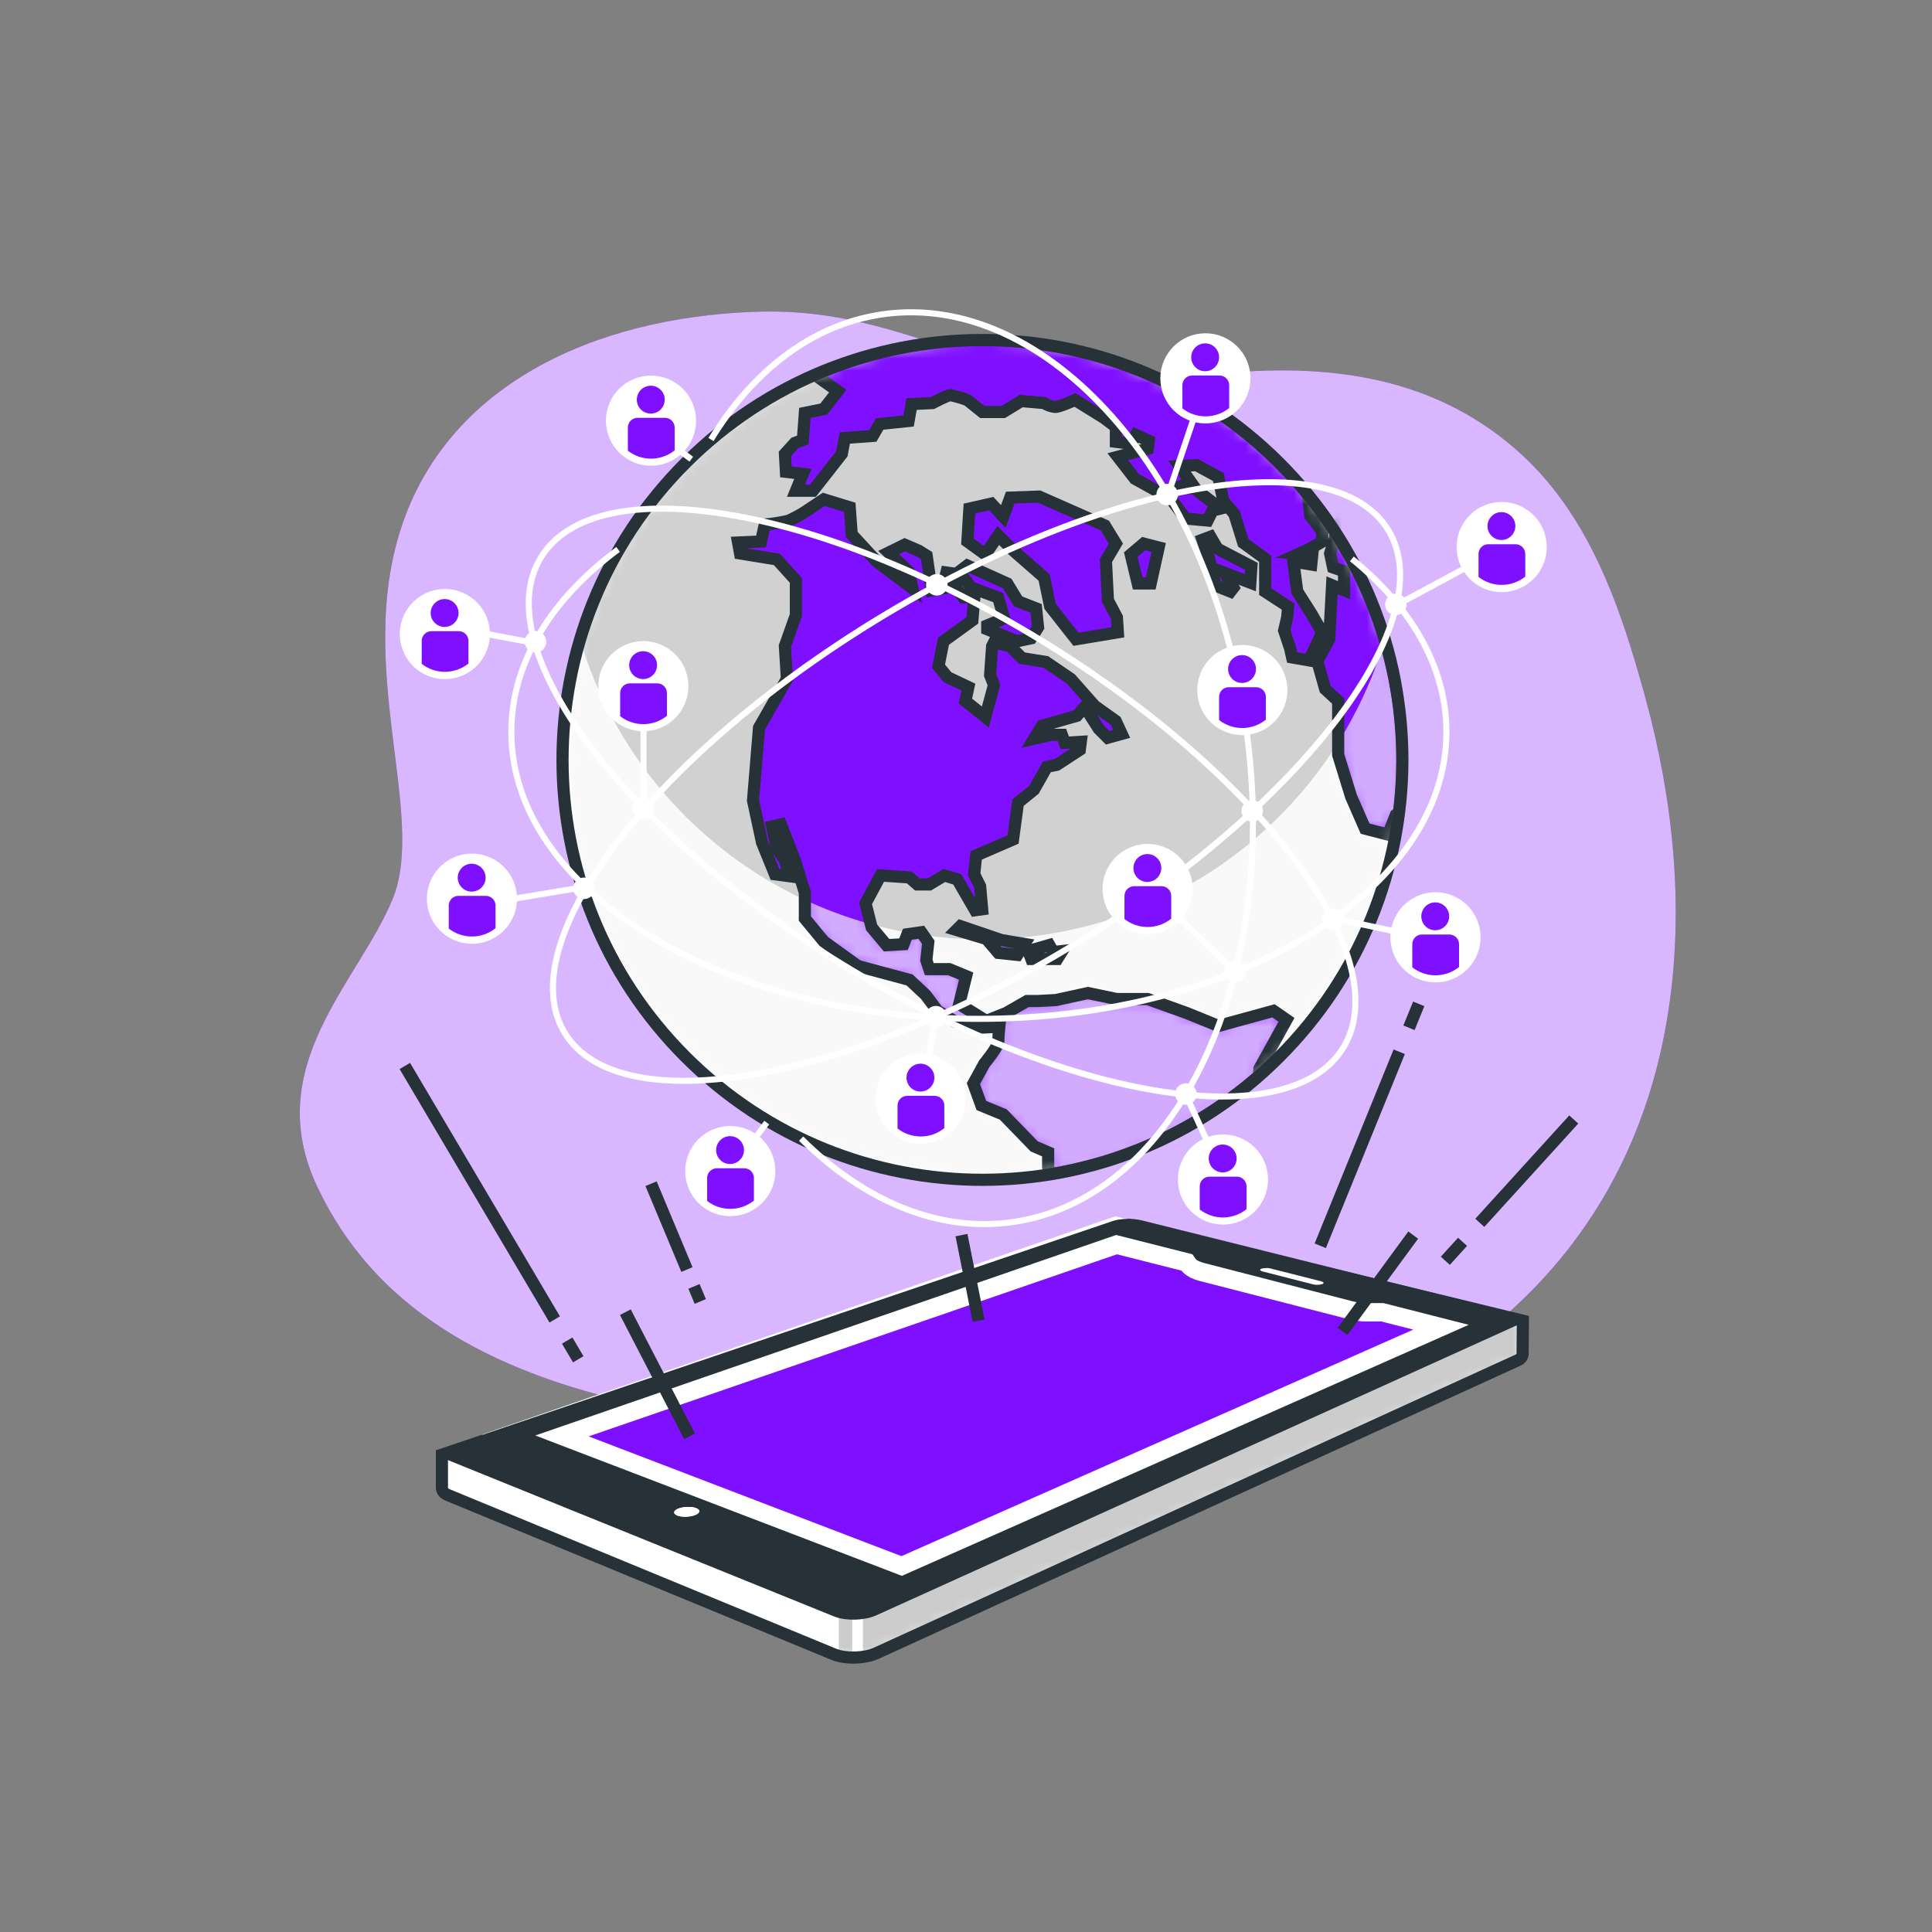 <svg width="159" height="159" viewBox="0 0 159 159" fill="none" xmlns="http://www.w3.org/2000/svg">
<rect x="0" y="0" width="159" height="159" fill="#808080" stroke="none"/>
<path d="M137.312 83.154C138.619 74.568 137.684 65.727 135.404 57.396C133.356 49.92 130.774 42.243 124.764 36.993C117.482 30.633 108.39 29.803 99.162 30.881C80.899 33.008 75.684 25.186 62.172 25.659C48.66 26.133 36.809 31.822 33.015 43.439C29.221 55.055 35.148 67.146 32.302 74.018C29.456 80.89 21.398 87.768 26.14 97.725C30.881 107.681 41.311 115.504 65.508 117.399C89.705 119.295 110.785 120.245 124.535 107.681C131.97 100.873 135.92 92.293 137.312 83.154Z" fill="#7F0FFF"/>
<path opacity="0.7" d="M137.312 83.154C138.619 74.568 137.684 65.727 135.404 57.396C133.356 49.92 130.774 42.243 124.764 36.993C117.482 30.633 108.39 29.803 99.162 30.881C80.899 33.008 75.684 25.186 62.172 25.659C48.66 26.133 36.809 31.822 33.015 43.439C29.221 55.055 35.148 67.146 32.302 74.018C29.456 80.89 21.398 87.768 26.14 97.725C30.881 107.681 41.311 115.504 65.508 117.399C89.705 119.295 110.785 120.245 124.535 107.681C131.97 100.873 135.92 92.293 137.312 83.154Z" fill="white"/>
<path d="M125.308 111.3L125.33 108.692L92.878 100.806L36.37 119.714V122.43C36.367 122.561 36.411 122.688 36.494 122.789C36.593 122.905 36.721 122.992 36.866 123.041L68.634 136.152C68.894 136.253 69.165 136.322 69.442 136.358C70.059 136.446 70.687 136.43 71.299 136.311C71.579 136.259 71.852 136.174 72.113 136.06L124.929 111.936C125.039 111.897 125.133 111.824 125.197 111.726C125.283 111.602 125.323 111.451 125.308 111.3Z" fill="white"/>
<mask id="mask0_1_516" style="mask-type:luminance" maskUnits="userSpaceOnUse" x="36" y="100" width="90" height="37">
<path d="M125.308 111.3L125.33 108.692L92.878 100.806L36.37 119.714V122.43C36.367 122.561 36.411 122.688 36.494 122.789C36.593 122.905 36.721 122.992 36.866 123.041L68.634 136.152C68.894 136.253 69.165 136.322 69.442 136.358C70.059 136.446 70.687 136.43 71.299 136.311C71.579 136.259 71.852 136.174 72.113 136.06L124.929 111.936C125.039 111.897 125.133 111.824 125.197 111.726C125.283 111.602 125.323 111.451 125.308 111.3Z" fill="white"/>
</mask>
<g mask="url(#mask0_1_516)">
<path opacity="0.2" d="M125.197 111.733C125.283 111.609 125.322 111.459 125.308 111.31L125.33 108.702L92.878 100.806L71.013 108.12V136.346C71.108 136.346 71.207 136.32 71.299 136.301C71.579 136.249 71.852 136.165 72.113 136.05L124.929 111.936C125.038 111.899 125.132 111.828 125.197 111.733Z" fill="black"/>
<path opacity="0.2" d="M70.138 136.463V132.085H69.031V136.327C69.391 136.431 69.764 136.477 70.138 136.463Z" fill="black"/>
</g>
<path d="M125.308 111.3L125.33 108.692L92.878 100.806L36.37 119.714V122.43C36.367 122.561 36.411 122.688 36.494 122.789C36.593 122.905 36.721 122.992 36.866 123.041L68.634 136.152C68.894 136.253 69.165 136.322 69.442 136.358C70.059 136.446 70.687 136.43 71.299 136.311C71.579 136.259 71.852 136.174 72.113 136.06L124.929 111.936C125.039 111.897 125.133 111.824 125.197 111.726C125.283 111.602 125.323 111.451 125.308 111.3Z" stroke="#263238" stroke-miterlimit="10"/>
<path d="M108.705 105.452L104.549 104.399C104.487 104.383 104.425 104.373 104.361 104.368C104.294 104.368 104.225 104.368 104.158 104.368C104.094 104.369 104.03 104.375 103.967 104.384C103.914 104.392 103.862 104.404 103.811 104.422C103.776 104.432 103.744 104.452 103.719 104.479C103.714 104.488 103.711 104.499 103.711 104.509C103.711 104.52 103.714 104.53 103.719 104.539C103.734 104.566 103.757 104.588 103.786 104.6C103.829 104.624 103.877 104.641 103.926 104.651L108.082 105.713C108.146 105.727 108.211 105.738 108.276 105.745H108.483C108.547 105.742 108.612 105.735 108.676 105.725C108.73 105.718 108.782 105.705 108.832 105.687C108.866 105.675 108.896 105.656 108.921 105.63C108.927 105.621 108.93 105.61 108.93 105.598C108.93 105.587 108.927 105.576 108.921 105.566C108.904 105.539 108.88 105.517 108.851 105.503C108.806 105.481 108.758 105.464 108.708 105.452" fill="white"/>
<path d="M120.881 109.042L113.869 107.255H112.721C112.594 107.255 112.47 107.255 112.346 107.255C112.222 107.255 112.098 107.239 111.981 107.223C111.863 107.207 111.742 107.191 111.628 107.172C111.513 107.153 111.408 107.128 111.31 107.102L99.082 103.964L98.834 103.887C98.758 103.859 98.691 103.83 98.631 103.802C98.578 103.774 98.526 103.742 98.478 103.706C98.442 103.678 98.409 103.645 98.383 103.608L98.138 103.251L91.861 101.661L44.056 118.137L74.228 129.69L120.881 109.042Z" fill="#7F0FFF" stroke="white" stroke-width="3" stroke-miterlimit="10"/>
<path d="M125.422 108.479C125.344 108.383 125.244 108.307 125.13 108.257C124.957 108.172 124.774 108.108 124.586 108.066L93.966 100.434C93.773 100.388 93.578 100.355 93.381 100.335C93.169 100.317 92.957 100.309 92.745 100.313C92.538 100.316 92.332 100.332 92.128 100.361C91.951 100.385 91.776 100.424 91.606 100.478L37.101 118.967C36.9 119.031 36.708 119.122 36.532 119.237C36.412 119.307 36.317 119.411 36.258 119.536C36.238 119.584 36.231 119.636 36.237 119.688C36.244 119.739 36.264 119.788 36.297 119.829C36.394 119.946 36.521 120.034 36.665 120.083L68.637 133.029C68.897 133.131 69.168 133.202 69.445 133.239C70.062 133.327 70.69 133.311 71.302 133.191C71.582 133.139 71.855 133.055 72.116 132.94L125.181 108.912C125.291 108.871 125.386 108.797 125.451 108.699C125.466 108.663 125.472 108.624 125.467 108.585C125.462 108.547 125.446 108.51 125.422 108.479ZM74.224 129.69L44.056 118.137L91.858 101.636L98.135 103.226L98.38 103.582C98.406 103.62 98.439 103.653 98.475 103.681C98.523 103.716 98.574 103.748 98.628 103.776C98.688 103.805 98.755 103.833 98.831 103.862L99.079 103.938L111.3 107.09C111.402 107.115 111.51 107.141 111.618 107.16C111.726 107.179 111.85 107.198 111.971 107.211C112.092 107.223 112.213 107.236 112.337 107.242C112.461 107.249 112.585 107.242 112.712 107.242H113.86L120.872 109.029L74.224 129.69ZM103.716 104.469C103.741 104.443 103.773 104.423 103.808 104.412C103.859 104.395 103.911 104.382 103.964 104.374C104.027 104.365 104.091 104.36 104.155 104.358C104.221 104.358 104.291 104.358 104.358 104.358C104.421 104.363 104.484 104.374 104.546 104.39L108.702 105.442C108.751 105.454 108.799 105.471 108.845 105.493C108.874 105.508 108.898 105.53 108.915 105.557C108.921 105.566 108.924 105.578 108.924 105.589C108.924 105.6 108.921 105.611 108.915 105.621C108.89 105.646 108.86 105.666 108.826 105.678C108.775 105.696 108.723 105.708 108.67 105.716C108.606 105.726 108.541 105.732 108.476 105.735H108.269C108.204 105.728 108.139 105.717 108.075 105.703L103.919 104.641C103.87 104.631 103.823 104.614 103.779 104.59C103.751 104.578 103.728 104.557 103.713 104.53C103.708 104.52 103.707 104.509 103.708 104.499C103.709 104.488 103.713 104.478 103.719 104.469H103.716ZM57.453 124.548C57.379 124.608 57.295 124.655 57.205 124.688C57.089 124.731 56.968 124.763 56.846 124.783C56.715 124.808 56.582 124.822 56.448 124.825C56.319 124.828 56.189 124.822 56.06 124.805C55.952 124.789 55.845 124.762 55.742 124.723C55.665 124.695 55.594 124.65 55.535 124.592C55.517 124.573 55.502 124.549 55.494 124.523C55.485 124.497 55.482 124.47 55.485 124.443C55.5 124.381 55.538 124.327 55.59 124.29C55.663 124.229 55.747 124.182 55.838 124.15C55.954 124.107 56.074 124.075 56.197 124.055C56.327 124.033 56.459 124.02 56.591 124.017C56.72 124.013 56.849 124.02 56.976 124.036C57.085 124.051 57.191 124.078 57.294 124.115C57.372 124.141 57.443 124.185 57.501 124.243C57.521 124.261 57.537 124.285 57.546 124.311C57.556 124.337 57.559 124.365 57.555 124.392C57.541 124.455 57.505 124.51 57.453 124.548Z" fill="#263238"/>
<path d="M57.291 124.115C57.188 124.078 57.081 124.051 56.973 124.036C56.845 124.02 56.717 124.013 56.588 124.017C56.456 124.02 56.324 124.033 56.194 124.055C56.071 124.075 55.951 124.107 55.834 124.15C55.744 124.182 55.66 124.229 55.586 124.29C55.534 124.327 55.497 124.381 55.481 124.443C55.479 124.47 55.482 124.497 55.49 124.523C55.499 124.549 55.514 124.573 55.532 124.592C55.591 124.65 55.661 124.695 55.739 124.723C55.842 124.762 55.948 124.789 56.057 124.805C56.186 124.822 56.315 124.828 56.445 124.825C56.578 124.822 56.711 124.808 56.843 124.783C56.965 124.763 57.086 124.731 57.202 124.688C57.292 124.655 57.375 124.608 57.45 124.548C57.501 124.51 57.536 124.454 57.548 124.392C57.552 124.365 57.549 124.337 57.54 124.311C57.53 124.285 57.515 124.261 57.494 124.243C57.436 124.185 57.365 124.141 57.288 124.115" fill="white"/>
<path d="M46.679 110.327L47.589 111.866" stroke="#263238" stroke-miterlimit="10"/>
<path d="M33.317 87.727L45.652 108.587" stroke="#263238" stroke-miterlimit="10"/>
<path d="M57.113 105.869L57.631 107.109" stroke="#263238" stroke-miterlimit="10"/>
<path d="M53.58 97.416L56.534 104.482" stroke="#263238" stroke-miterlimit="10"/>
<path d="M115.154 86.556L108.654 102.526" stroke="#263238" stroke-miterlimit="10"/>
<path d="M116.76 82.616L115.956 84.585" stroke="#263238" stroke-miterlimit="10"/>
<path d="M120.366 102.199L118.948 103.76" stroke="#263238" stroke-miterlimit="10"/>
<path d="M129.518 92.131L121.784 100.637" stroke="#263238" stroke-miterlimit="10"/>
<path d="M51.465 107.99L56.75 118.207" stroke="#263238" stroke-miterlimit="10"/>
<path d="M116.305 101.646L110.489 109.573" stroke="#263238" stroke-miterlimit="10"/>
<path d="M79.128 101.646L80.537 108.692" stroke="#263238" stroke-miterlimit="10"/>
<path d="M53.577 38.081C55.487 38.081 57.036 36.532 57.036 34.621C57.036 32.71 55.487 31.161 53.577 31.161C51.666 31.161 50.117 32.71 50.117 34.621C50.117 36.532 51.666 38.081 53.577 38.081Z" fill="white" stroke="white" stroke-width="0.5" stroke-miterlimit="10"/>
<path d="M54.725 34.385H52.47C52.258 34.385 52.055 34.469 51.906 34.619C51.756 34.769 51.672 34.972 51.672 35.184V37.092C52.223 37.521 52.903 37.752 53.602 37.747C54.301 37.742 54.978 37.501 55.523 37.063V35.199C55.525 35.093 55.506 34.988 55.467 34.889C55.428 34.79 55.369 34.7 55.295 34.625C55.22 34.549 55.132 34.489 55.034 34.448C54.936 34.407 54.831 34.385 54.725 34.385Z" fill="#7F0FFF"/>
<path d="M53.558 34.039C54.192 34.039 54.706 33.525 54.706 32.891C54.706 32.257 54.192 31.743 53.558 31.743C52.923 31.743 52.41 32.257 52.41 32.891C52.41 33.525 52.923 34.039 53.558 34.039Z" fill="#7F0FFF"/>
<path d="M63.324 97.638C64.019 95.859 63.14 93.852 61.36 93.157C59.58 92.461 57.574 93.341 56.879 95.12C56.183 96.9 57.062 98.907 58.842 99.602C60.622 100.297 62.629 99.418 63.324 97.638Z" fill="white" stroke="white" stroke-width="0.5" stroke-miterlimit="10"/>
<path d="M61.25 96.147H58.992C58.781 96.147 58.579 96.231 58.43 96.38C58.281 96.529 58.197 96.731 58.197 96.942V98.834C58.748 99.264 59.428 99.494 60.126 99.489C60.824 99.484 61.501 99.243 62.045 98.806V96.942C62.045 96.731 61.961 96.529 61.812 96.38C61.663 96.231 61.461 96.147 61.25 96.147Z" fill="#7F0FFF"/>
<path d="M60.083 95.797C60.31 95.797 60.532 95.73 60.721 95.604C60.91 95.478 61.057 95.299 61.144 95.089C61.23 94.879 61.253 94.648 61.209 94.425C61.164 94.203 61.055 93.998 60.895 93.838C60.734 93.677 60.53 93.568 60.307 93.524C60.084 93.479 59.853 93.502 59.644 93.589C59.434 93.676 59.255 93.823 59.128 94.012C59.002 94.201 58.935 94.422 58.935 94.65C58.935 94.8 58.965 94.95 59.022 95.089C59.08 95.228 59.165 95.355 59.271 95.461C59.378 95.568 59.504 95.652 59.644 95.71C59.783 95.768 59.932 95.797 60.083 95.797Z" fill="#7F0FFF"/>
<path d="M105.287 86.975C118.782 73.48 118.782 51.599 105.287 38.104C91.791 24.608 69.911 24.608 56.416 38.104C42.92 51.599 42.92 73.48 56.416 86.975C69.911 100.47 91.791 100.47 105.287 86.975Z" fill="white"/>
<mask id="mask1_1_516" style="mask-type:luminance" maskUnits="userSpaceOnUse" x="46" y="27" width="70" height="71">
<path d="M105.287 86.975C118.782 73.48 118.782 51.599 105.287 38.104C91.791 24.608 69.911 24.608 56.416 38.104C42.92 51.599 42.92 73.48 56.416 86.975C69.911 100.47 91.791 100.47 105.287 86.975Z" fill="white"/>
</mask>
<g mask="url(#mask1_1_516)">
<path opacity="0.18" d="M105.287 86.975C118.782 73.48 118.782 51.599 105.287 38.104C91.791 24.608 69.911 24.608 56.416 38.104C42.92 51.599 42.92 73.48 56.416 86.975C69.911 100.47 91.791 100.47 105.287 86.975Z" fill="black"/>
<path opacity="0.86" d="M80.852 77.303C73.413 77.302 66.173 74.902 60.207 70.459C54.241 66.017 49.867 59.768 47.735 52.642C46.197 57.8 45.885 63.245 46.825 68.545C47.764 73.845 49.928 78.852 53.144 83.167C56.361 87.482 60.541 90.987 65.351 93.401C70.162 95.815 75.469 97.072 80.852 97.072C86.234 97.072 91.541 95.815 96.352 93.401C101.162 90.987 105.342 87.482 108.559 83.167C111.775 78.852 113.939 73.845 114.878 68.545C115.818 63.245 115.506 57.8 113.968 52.642C111.835 59.768 107.461 66.016 101.495 70.459C95.53 74.901 88.29 77.302 80.852 77.303Z" fill="white"/>
<path d="M79.608 46.542L82.89 48.018L83.79 49.493L85.269 50.069L85.431 51.627L84.858 52.53L83.71 52.775L81.249 51.789V51.471L82.642 50.899L82.149 49.175L79.923 48.355L78.94 47.045L79.608 46.542ZM100.278 84.432L97.655 83.367L94.446 82.219H91.902L89.533 81.726L86.906 82.302L85.431 82.381H84.528L82.807 83.367L81.166 84.022L78.94 82.629L79.513 80.333L78.12 79.758H76.479L76.234 79.02L76.396 77.544L75.824 76.724L74.676 76.886L74.358 77.707L72.965 77.789L71.734 76.32L71.232 74.345L72.463 72.049L74.841 72.211L75.496 72.787H76.482L77.713 72.049L78.778 72.367L80.254 74.911L80.829 74.832L80.664 72.943L80.174 71.96L80.336 70.402L83.37 69.089L83.78 66.055L85.094 64.99L86.159 63.104L86.979 62.938L88.865 61.708L88.948 61.053L87.634 61.136L87.39 60.477H86.496L85.103 60.795L85.758 59.73L88.62 58.91L89.275 58.172L90.423 59.975L91.164 60.716L92.312 60.398L91.819 59.332L90.096 58.102L88.127 55.876L86.076 54.48L84.108 54.162L83.125 53.179L81.812 52.861L81.65 53.179L81.484 55.558L81.802 56.378L81.09 59.008L79.449 57.695L79.697 56.547L77.974 55.726L77.236 54.826L77.646 52.775L80.025 51.052L80.19 49.083L79.287 49.166L78.711 48.428L78.466 47.197L77.891 47.115L77.573 48.428L76.673 48.594L76.263 45.732L75.605 45.321L74.457 44.828L73.14 45.474L74.778 47.035L75.096 48.428L72.145 46.202L70.094 43.976L69.931 41.75L67.798 41.095L66.144 42.195C65.746 42.437 65.336 42.656 64.913 42.85C64.266 43.005 63.608 43.111 62.945 43.169L62.627 44.565L60.741 44.647L60.907 45.547L63.94 46.04L65.498 47.764V50.626L64.595 53.17L64.761 55.876L62.465 59.895L61.972 65.88L62.71 69.327L63.775 71.951L65.005 72.116L64.595 70.803L63.94 69.817L63.53 68.014L64.268 67.849L65.416 70.803L66.239 73.458V75.592L67.798 77.478L70.596 79.5L74.86 80.648L76.174 81.879L77.156 83.189L78.632 84.092L80.438 84.585L82.241 84.502C82.241 84.502 82.159 85.323 82.159 85.733C82.159 86.143 81.01 87.536 81.01 87.536L80.111 89.177L80.766 90.98L82.569 91.721L85.113 94.344L86.261 94.837V96.065L86.404 96.64C92.784 95.608 98.745 92.801 103.604 88.541L103.649 87.946L105.875 83.927L104.81 83.189L100.278 84.432ZM108.81 52.038L107.907 50.479L106.759 48.673L106.441 46.215L107.916 46.46L107.999 45.639L106.931 45.557L107.834 45.147L108.82 44.574V43.754L107.834 42.44L107.624 40.675C102.855 34.842 96.312 30.725 88.989 28.951C81.666 27.176 73.964 27.842 67.053 30.846L68.946 32.185L67.798 33.663L66.239 33.981L66.074 36.208L65.419 36.452L64.599 37.355L64.681 38.831L66.074 38.996L65.508 40.386H66.901L69.279 37.352L69.528 36.042L71.823 35.877L72.396 34.891L74.775 34.646L75.022 33.253L76.743 33.171C76.743 33.171 77.974 32.516 78.222 32.516C78.695 32.617 79.161 32.754 79.615 32.922L80.845 33.908H82.566L84.044 33.005L85.93 33.171C86.201 33.347 86.511 33.456 86.833 33.489C87.243 33.489 88.471 32.913 88.471 32.913L90.849 34.392L91.835 35.129V36.36L93.066 36.522L93.476 35.785L94.541 36.277L94.459 36.932L91.997 37.591L93.393 39.394L96.344 41.035L97.575 42.676L99.381 42.838L99.792 42.017L100.447 41.855L98.313 40.214L96.99 40.068L98.055 39.75L97.07 38.357L98.466 38.275L100.269 39.257L100.679 41.225L101.582 42.294L102.32 44.673L104.123 45.983V48.689L106.012 49.92L105.929 50.823L105.681 51.888L106.174 53.364L106.339 54.105L107.732 54.349L108.39 52.953L108.81 52.038ZM109.875 43.77V44.24L109.465 45.55L109.71 46.698L110.613 47.016V48.575L109.627 48.164L109.392 52.61L108.409 54.416L109.064 56.712L110.13 57.695V62.124L111.195 65.568L112.346 68.195L114.232 68.685L114.887 67.044L115.154 66.837C115.332 65.412 115.421 63.977 115.421 62.541C115.428 55.881 113.5 49.362 109.872 43.776L109.875 43.77ZM90.926 43.248L85.52 40.869L83.141 40.952L82.566 42.51L81.583 41.445L79.78 41.855L79.615 44.561L81.09 45.627L82.155 44.068L83.386 45.299L85.93 47.525L86.423 49.904L88.553 52.61L91.997 52.038L91.918 50.807L91.18 49.411L91.015 46.132L91.835 44.736L90.926 43.248ZM95.356 45.054L94.125 44.736L93.059 45.639L93.632 48.018H94.7L95.356 45.054ZM102.987 46.612L100.195 45.156L99.62 44.173L98.965 44.418L99.537 46.059L100.03 48.193L101.261 48.683L101.506 48.365L100.768 47.134L102.902 47.954L102.987 46.612ZM79.039 76.218L78.721 76.536L81.182 77.274L82.165 78.422L83.726 78.587L84.299 77.684L82.413 77.366L79.039 76.218ZM86.353 77.776L84.629 78.269L84.877 78.924H87.008L87.418 78.269L86.68 78.352L86.353 77.776Z" fill="#7F0FFF"/>
<mask id="mask2_1_516" style="mask-type:luminance" maskUnits="userSpaceOnUse" x="60" y="27" width="56" height="70">
<path d="M79.608 46.542L82.89 48.018L83.79 49.493L85.269 50.069L85.431 51.627L84.858 52.53L83.71 52.775L81.249 51.789V51.471L82.642 50.899L82.149 49.175L79.923 48.355L78.94 47.045L79.608 46.542ZM100.278 84.432L97.655 83.367L94.446 82.219H91.902L89.533 81.726L86.906 82.302L85.431 82.381H84.528L82.807 83.367L81.166 84.022L78.94 82.629L79.513 80.333L78.12 79.758H76.479L76.234 79.02L76.396 77.544L75.824 76.724L74.676 76.886L74.358 77.707L72.965 77.789L71.734 76.32L71.232 74.345L72.463 72.049L74.841 72.211L75.496 72.787H76.482L77.713 72.049L78.778 72.367L80.254 74.911L80.829 74.832L80.664 72.943L80.174 71.96L80.336 70.402L83.37 69.089L83.78 66.055L85.094 64.99L86.159 63.104L86.979 62.938L88.865 61.708L88.948 61.053L87.634 61.136L87.39 60.477H86.496L85.103 60.795L85.758 59.73L88.62 58.91L89.275 58.172L90.423 59.975L91.164 60.716L92.312 60.398L91.819 59.332L90.096 58.102L88.127 55.876L86.076 54.48L84.108 54.162L83.125 53.179L81.812 52.861L81.65 53.179L81.484 55.558L81.802 56.378L81.09 59.008L79.449 57.695L79.697 56.547L77.974 55.726L77.236 54.826L77.646 52.775L80.025 51.052L80.19 49.083L79.287 49.166L78.711 48.428L78.466 47.197L77.891 47.115L77.573 48.428L76.673 48.594L76.263 45.732L75.605 45.321L74.457 44.828L73.14 45.474L74.778 47.035L75.096 48.428L72.145 46.202L70.094 43.976L69.931 41.75L67.798 41.095L66.144 42.195C65.746 42.437 65.336 42.656 64.913 42.85C64.266 43.005 63.608 43.111 62.945 43.169L62.627 44.565L60.741 44.647L60.907 45.547L63.94 46.04L65.498 47.764V50.626L64.595 53.17L64.761 55.876L62.465 59.895L61.972 65.88L62.71 69.327L63.775 71.951L65.005 72.116L64.595 70.803L63.94 69.817L63.53 68.014L64.268 67.849L65.416 70.803L66.239 73.458V75.592L67.798 77.478L70.596 79.5L74.86 80.648L76.174 81.879L77.156 83.189L78.632 84.092L80.438 84.585L82.241 84.502C82.241 84.502 82.159 85.323 82.159 85.733C82.159 86.143 81.01 87.536 81.01 87.536L80.111 89.177L80.766 90.98L82.569 91.721L85.113 94.344L86.261 94.837V96.065L86.404 96.64C92.784 95.608 98.745 92.801 103.604 88.541L103.649 87.946L105.875 83.927L104.81 83.189L100.278 84.432ZM108.81 52.038L107.907 50.479L106.759 48.673L106.441 46.215L107.916 46.46L107.999 45.639L106.931 45.557L107.834 45.147L108.82 44.574V43.754L107.834 42.44L107.624 40.675C102.855 34.842 96.312 30.725 88.989 28.951C81.666 27.176 73.964 27.842 67.053 30.846L68.946 32.185L67.798 33.663L66.239 33.981L66.074 36.208L65.419 36.452L64.599 37.355L64.681 38.831L66.074 38.996L65.508 40.386H66.901L69.279 37.352L69.528 36.042L71.823 35.877L72.396 34.891L74.775 34.646L75.022 33.253L76.743 33.171C76.743 33.171 77.974 32.516 78.222 32.516C78.695 32.617 79.161 32.754 79.615 32.922L80.845 33.908H82.566L84.044 33.005L85.93 33.171C86.201 33.347 86.511 33.456 86.833 33.489C87.243 33.489 88.471 32.913 88.471 32.913L90.849 34.392L91.835 35.129V36.36L93.066 36.522L93.476 35.785L94.541 36.277L94.459 36.932L91.997 37.591L93.393 39.394L96.344 41.035L97.575 42.676L99.381 42.838L99.792 42.017L100.447 41.855L98.313 40.214L96.99 40.068L98.055 39.75L97.07 38.357L98.466 38.275L100.269 39.257L100.679 41.225L101.582 42.294L102.32 44.673L104.123 45.983V48.689L106.012 49.92L105.929 50.823L105.681 51.888L106.174 53.364L106.339 54.105L107.732 54.349L108.39 52.953L108.81 52.038ZM109.875 43.77V44.24L109.465 45.55L109.71 46.698L110.613 47.016V48.575L109.627 48.164L109.392 52.61L108.409 54.416L109.064 56.712L110.13 57.695V62.124L111.195 65.568L112.346 68.195L114.232 68.685L114.887 67.044L115.154 66.837C115.332 65.412 115.421 63.977 115.421 62.541C115.428 55.881 113.5 49.362 109.872 43.776L109.875 43.77ZM90.926 43.248L85.52 40.869L83.141 40.952L82.566 42.51L81.583 41.445L79.78 41.855L79.615 44.561L81.09 45.627L82.155 44.068L83.386 45.299L85.93 47.525L86.423 49.904L88.553 52.61L91.997 52.038L91.918 50.807L91.18 49.411L91.015 46.132L91.835 44.736L90.926 43.248ZM95.356 45.054L94.125 44.736L93.059 45.639L93.632 48.018H94.7L95.356 45.054ZM102.987 46.612L100.195 45.156L99.62 44.173L98.965 44.418L99.537 46.059L100.03 48.193L101.261 48.683L101.506 48.365L100.768 47.134L102.902 47.954L102.987 46.612ZM79.039 76.218L78.721 76.536L81.182 77.274L82.165 78.422L83.726 78.587L84.299 77.684L82.413 77.366L79.039 76.218ZM86.353 77.776L84.629 78.269L84.877 78.924H87.008L87.418 78.269L86.68 78.352L86.353 77.776Z" fill="white"/>
</mask>
<g mask="url(#mask2_1_516)">
<path opacity="0.65" d="M80.852 77.303C73.413 77.302 66.173 74.902 60.207 70.459C54.241 66.017 49.867 59.768 47.735 52.642C46.197 57.8 45.885 63.245 46.825 68.545C47.764 73.845 49.928 78.852 53.144 83.167C56.361 87.482 60.541 90.987 65.351 93.401C70.162 95.815 75.469 97.072 80.852 97.072C86.234 97.072 91.541 95.815 96.352 93.401C101.162 90.987 105.342 87.482 108.559 83.167C111.775 78.852 113.939 73.845 114.878 68.545C115.818 63.245 115.506 57.8 113.968 52.642C111.835 59.768 107.461 66.016 101.495 70.459C95.529 74.901 88.29 77.302 80.852 77.303Z" fill="white"/>
</g>
<path d="M79.608 46.542L82.89 48.018L83.79 49.493L85.269 50.069L85.431 51.627L84.858 52.53L83.71 52.775L81.249 51.789V51.471L82.642 50.899L82.149 49.175L79.923 48.355L78.94 47.045L79.608 46.542ZM100.278 84.432L97.655 83.367L94.446 82.219H91.902L89.533 81.726L86.906 82.302L85.431 82.381H84.528L82.807 83.367L81.166 84.022L78.94 82.629L79.513 80.333L78.12 79.758H76.479L76.234 79.02L76.396 77.544L75.824 76.724L74.676 76.886L74.358 77.707L72.965 77.789L71.734 76.32L71.232 74.345L72.463 72.049L74.841 72.211L75.496 72.787H76.482L77.713 72.049L78.778 72.367L80.254 74.911L80.829 74.832L80.664 72.943L80.174 71.96L80.336 70.402L83.37 69.089L83.78 66.055L85.094 64.99L86.159 63.104L86.979 62.939L88.865 61.708L88.948 61.053L87.634 61.136L87.39 60.477H86.496L85.103 60.795L85.758 59.73L88.62 58.91L89.275 58.172L90.423 59.975L91.164 60.716L92.312 60.398L91.819 59.332L90.096 58.102L88.127 55.876L86.076 54.48L84.108 54.162L83.125 53.179L81.812 52.861L81.65 53.179L81.484 55.558L81.802 56.378L81.09 59.008L79.449 57.695L79.697 56.547L77.974 55.726L77.236 54.826L77.646 52.775L80.025 51.052L80.19 49.083L79.287 49.166L78.711 48.428L78.466 47.197L77.891 47.115L77.573 48.428L76.673 48.594L76.263 45.732L75.605 45.321L74.457 44.828L73.14 45.474L74.778 47.035L75.096 48.428L72.145 46.202L70.094 43.976L69.931 41.75L67.798 41.095L66.144 42.195C65.746 42.437 65.336 42.656 64.913 42.85C64.266 43.005 63.608 43.111 62.945 43.169L62.627 44.565L60.741 44.647L60.907 45.547L63.94 46.04L65.498 47.764V50.626L64.595 53.17L64.761 55.876L62.465 59.895L61.972 65.88L62.71 69.327L63.775 71.951L65.005 72.116L64.595 70.803L63.94 69.817L63.53 68.014L64.268 67.849L65.416 70.803L66.239 73.458V75.592L67.798 77.478L70.596 79.5L74.86 80.648L76.174 81.879L77.156 83.189L78.632 84.092L80.438 84.585L82.241 84.502C82.241 84.502 82.159 85.323 82.159 85.733C82.159 86.143 81.01 87.536 81.01 87.536L80.111 89.177L80.766 90.98L82.569 91.721L85.113 94.344L86.261 94.837V96.065L86.404 96.64C92.784 95.608 98.745 92.801 103.604 88.541L103.649 87.946L105.875 83.927L104.81 83.189L100.278 84.432ZM108.81 52.038L107.907 50.479L106.759 48.673L106.441 46.215L107.916 46.46L107.999 45.639L106.931 45.557L107.834 45.147L108.82 44.574V43.754L107.834 42.44L107.624 40.675C102.855 34.842 96.312 30.725 88.989 28.951C81.666 27.176 73.964 27.842 67.053 30.846L68.946 32.185L67.798 33.663L66.239 33.981L66.074 36.208L65.419 36.452L64.599 37.355L64.681 38.831L66.074 38.996L65.508 40.386H66.901L69.279 37.352L69.528 36.042L71.823 35.877L72.396 34.891L74.775 34.646L75.022 33.253L76.743 33.171C76.743 33.171 77.974 32.516 78.222 32.516C78.695 32.617 79.161 32.754 79.615 32.922L80.845 33.908H82.566L84.044 33.005L85.93 33.171C86.201 33.347 86.511 33.456 86.833 33.489C87.243 33.489 88.471 32.913 88.471 32.913L90.849 34.392L91.835 35.13V36.36L93.066 36.522L93.476 35.785L94.541 36.277L94.459 36.932L91.997 37.591L93.393 39.394L96.344 41.035L97.575 42.676L99.381 42.838L99.792 42.017L100.447 41.855L98.313 40.214L96.99 40.068L98.055 39.75L97.07 38.357L98.466 38.275L100.269 39.257L100.679 41.225L101.582 42.294L102.32 44.673L104.123 45.983V48.689L106.012 49.92L105.929 50.823L105.681 51.888L106.174 53.364L106.339 54.105L107.732 54.349L108.39 52.953L108.81 52.038ZM109.875 43.77V44.24L109.465 45.55L109.71 46.698L110.613 47.016V48.575L109.627 48.164L109.392 52.61L108.409 54.416L109.064 56.712L110.13 57.695V62.124L111.195 65.568L112.346 68.195L114.232 68.685L114.887 67.044L115.154 66.837C115.332 65.412 115.421 63.977 115.421 62.541C115.428 55.881 113.5 49.362 109.872 43.776L109.875 43.77ZM90.926 43.248L85.52 40.869L83.141 40.952L82.566 42.51L81.583 41.445L79.78 41.855L79.615 44.561L81.09 45.627L82.155 44.068L83.386 45.299L85.93 47.525L86.423 49.904L88.553 52.61L91.997 52.038L91.918 50.807L91.18 49.411L91.015 46.132L91.835 44.736L90.926 43.248ZM95.356 45.054L94.125 44.736L93.059 45.639L93.632 48.018H94.7L95.356 45.054ZM102.987 46.612L100.195 45.156L99.62 44.173L98.965 44.418L99.537 46.059L100.03 48.193L101.261 48.683L101.506 48.365L100.768 47.134L102.902 47.954L102.987 46.612ZM79.039 76.218L78.721 76.536L81.182 77.274L82.165 78.422L83.726 78.587L84.299 77.684L82.413 77.366L79.039 76.218ZM86.353 77.776L84.629 78.269L84.877 78.924H87.008L87.418 78.269L86.68 78.352L86.353 77.776Z" stroke="#263238" stroke-miterlimit="10"/>
</g>
<path d="M105.287 86.975C118.782 73.48 118.782 51.599 105.287 38.104C91.791 24.608 69.911 24.608 56.416 38.104C42.92 51.599 42.92 73.48 56.416 86.975C69.911 100.47 91.791 100.47 105.287 86.975Z" stroke="#263238" stroke-miterlimit="10"/>
<path d="M124.142 48.437C126.028 48.13 127.308 46.352 127.001 44.466C126.694 42.58 124.916 41.3 123.03 41.607C121.144 41.914 119.864 43.692 120.171 45.578C120.479 47.464 122.256 48.744 124.142 48.437Z" fill="white" stroke="white" stroke-width="0.5" stroke-miterlimit="10"/>
<path d="M124.732 44.79H122.475C122.37 44.79 122.266 44.811 122.17 44.851C122.073 44.891 121.985 44.95 121.911 45.024C121.837 45.098 121.779 45.186 121.739 45.283C121.699 45.38 121.679 45.484 121.68 45.589V47.481C122.23 47.91 122.91 48.141 123.608 48.135C124.307 48.13 124.983 47.889 125.527 47.452V45.589C125.528 45.484 125.507 45.38 125.468 45.283C125.428 45.186 125.369 45.098 125.296 45.024C125.222 44.95 125.134 44.891 125.037 44.851C124.941 44.811 124.837 44.79 124.732 44.79Z" fill="#7F0FFF"/>
<path d="M123.565 44.441C123.792 44.441 124.014 44.373 124.203 44.247C124.392 44.121 124.539 43.942 124.626 43.732C124.713 43.522 124.735 43.291 124.691 43.069C124.647 42.846 124.538 42.641 124.377 42.481C124.216 42.32 124.012 42.211 123.789 42.167C123.567 42.122 123.336 42.145 123.126 42.232C122.916 42.319 122.737 42.466 122.611 42.655C122.485 42.843 122.417 43.066 122.417 43.292C122.417 43.443 122.447 43.593 122.505 43.732C122.562 43.871 122.647 43.998 122.754 44.104C122.86 44.211 122.987 44.295 123.126 44.353C123.265 44.411 123.414 44.441 123.565 44.441Z" fill="#7F0FFF"/>
<path d="M99.203 34.598C101.114 34.598 102.663 33.049 102.663 31.139C102.663 29.228 101.114 27.679 99.203 27.679C97.292 27.679 95.743 29.228 95.743 31.139C95.743 33.049 97.292 34.598 99.203 34.598Z" fill="white" stroke="white" stroke-width="0.5" stroke-miterlimit="10"/>
<path d="M100.348 30.903H98.093C97.884 30.907 97.684 30.992 97.537 31.142C97.39 31.291 97.308 31.492 97.308 31.701V33.609C97.859 34.039 98.54 34.27 99.238 34.265C99.937 34.259 100.614 34.019 101.159 33.581V31.701C101.159 31.596 101.138 31.491 101.097 31.393C101.056 31.295 100.996 31.207 100.921 31.133C100.845 31.058 100.756 31 100.657 30.96C100.559 30.921 100.454 30.902 100.348 30.903Z" fill="#7F0FFF"/>
<path d="M99.181 30.553C99.815 30.553 100.329 30.04 100.329 29.405C100.329 28.771 99.815 28.258 99.181 28.258C98.547 28.258 98.033 28.771 98.033 29.405C98.033 30.04 98.547 30.553 99.181 30.553Z" fill="#7F0FFF"/>
<path d="M37.167 55.596C39.053 55.288 40.333 53.51 40.026 51.624C39.719 49.739 37.941 48.459 36.055 48.766C34.169 49.073 32.889 50.851 33.196 52.737C33.503 54.623 35.281 55.903 37.167 55.596Z" fill="white" stroke="white" stroke-width="0.5" stroke-miterlimit="10"/>
<path d="M37.759 51.945H35.502C35.397 51.945 35.293 51.966 35.197 52.006C35.1 52.046 35.012 52.105 34.938 52.179C34.864 52.253 34.806 52.342 34.766 52.438C34.726 52.535 34.706 52.639 34.706 52.743V54.636C35.257 55.065 35.937 55.296 36.635 55.29C37.334 55.285 38.01 55.044 38.554 54.607V52.743C38.555 52.639 38.535 52.535 38.495 52.438C38.455 52.342 38.397 52.253 38.323 52.179C38.249 52.105 38.161 52.046 38.064 52.006C37.968 51.966 37.864 51.945 37.759 51.945Z" fill="#7F0FFF"/>
<path d="M36.592 51.596C36.819 51.596 37.041 51.528 37.23 51.402C37.419 51.276 37.566 51.097 37.653 50.887C37.74 50.677 37.763 50.446 37.718 50.224C37.674 50.001 37.565 49.796 37.404 49.636C37.243 49.475 37.039 49.366 36.816 49.322C36.593 49.277 36.363 49.3 36.153 49.387C35.943 49.474 35.764 49.621 35.638 49.81C35.512 49.998 35.444 50.221 35.444 50.447C35.444 50.752 35.565 51.044 35.781 51.259C35.996 51.474 36.288 51.596 36.592 51.596Z" fill="#7F0FFF"/>
<path d="M39.396 77.377C41.282 77.069 42.562 75.291 42.255 73.406C41.948 71.52 40.17 70.24 38.284 70.547C36.398 70.854 35.118 72.632 35.425 74.518C35.733 76.404 37.51 77.684 39.396 77.377Z" fill="white" stroke="white" stroke-width="0.5" stroke-miterlimit="10"/>
<path d="M39.985 73.728H37.727C37.623 73.728 37.519 73.749 37.422 73.789C37.326 73.829 37.238 73.888 37.164 73.962C37.09 74.036 37.032 74.124 36.992 74.221C36.952 74.318 36.932 74.422 36.932 74.526V76.419C37.483 76.848 38.163 77.079 38.861 77.073C39.56 77.068 40.236 76.827 40.78 76.39V74.526C40.781 74.422 40.761 74.318 40.721 74.221C40.681 74.124 40.623 74.036 40.549 73.962C40.475 73.888 40.387 73.829 40.29 73.789C40.194 73.749 40.09 73.728 39.985 73.728Z" fill="#7F0FFF"/>
<path d="M38.818 73.379C39.045 73.379 39.267 73.311 39.456 73.185C39.645 73.059 39.792 72.88 39.879 72.67C39.966 72.46 39.989 72.229 39.944 72.007C39.9 71.784 39.791 71.579 39.63 71.419C39.469 71.258 39.265 71.149 39.042 71.105C38.819 71.06 38.589 71.083 38.379 71.17C38.169 71.257 37.99 71.404 37.864 71.593C37.738 71.781 37.67 72.004 37.67 72.231C37.67 72.535 37.791 72.827 38.007 73.042C38.222 73.257 38.514 73.379 38.818 73.379Z" fill="#7F0FFF"/>
<path d="M56.166 57.738C56.866 55.96 55.992 53.951 54.215 53.251C52.437 52.551 50.428 53.425 49.728 55.203C49.028 56.981 49.902 58.989 51.68 59.69C53.458 60.389 55.466 59.516 56.166 57.738Z" fill="white" stroke="white" stroke-width="0.5" stroke-miterlimit="10"/>
<path d="M54.095 56.238H51.834C51.623 56.238 51.421 56.322 51.272 56.471C51.123 56.62 51.039 56.822 51.039 57.033V58.941C51.59 59.371 52.27 59.601 52.968 59.596C53.666 59.591 54.342 59.35 54.887 58.913V57.049C54.889 56.944 54.87 56.839 54.831 56.741C54.792 56.643 54.734 56.553 54.661 56.478C54.587 56.402 54.499 56.342 54.402 56.301C54.305 56.26 54.2 56.239 54.095 56.238Z" fill="#7F0FFF"/>
<path d="M52.928 55.889C53.155 55.889 53.377 55.821 53.566 55.695C53.755 55.569 53.902 55.39 53.989 55.18C54.075 54.97 54.098 54.739 54.054 54.517C54.01 54.294 53.9 54.089 53.74 53.929C53.579 53.768 53.375 53.659 53.152 53.615C52.929 53.57 52.698 53.593 52.489 53.68C52.279 53.767 52.1 53.914 51.973 54.103C51.847 54.291 51.78 54.514 51.78 54.74C51.78 54.891 51.81 55.041 51.867 55.18C51.925 55.319 52.01 55.446 52.116 55.552C52.223 55.659 52.349 55.743 52.489 55.801C52.628 55.859 52.777 55.889 52.928 55.889Z" fill="#7F0FFF"/>
<path d="M75.77 93.877C77.681 93.877 79.23 92.328 79.23 90.417C79.23 88.506 77.681 86.957 75.77 86.957C73.859 86.957 72.31 88.506 72.31 90.417C72.31 92.328 73.859 93.877 75.77 93.877Z" fill="white" stroke="white" stroke-width="0.5" stroke-miterlimit="10"/>
<path d="M76.918 90.185H74.663C74.451 90.185 74.249 90.269 74.099 90.419C73.949 90.568 73.865 90.771 73.865 90.983V92.875C74.416 93.305 75.097 93.535 75.796 93.53C76.494 93.525 77.171 93.284 77.716 92.846V90.983C77.716 90.771 77.632 90.568 77.482 90.419C77.332 90.269 77.129 90.185 76.918 90.185Z" fill="#7F0FFF"/>
<path d="M75.751 89.835C76.385 89.835 76.899 89.321 76.899 88.687C76.899 88.053 76.385 87.539 75.751 87.539C75.117 87.539 74.603 88.053 74.603 88.687C74.603 89.321 75.117 89.835 75.751 89.835Z" fill="#7F0FFF"/>
<path d="M100.647 100.529C102.558 100.529 104.107 98.98 104.107 97.07C104.107 95.159 102.558 93.61 100.647 93.61C98.736 93.61 97.187 95.159 97.187 97.07C97.187 98.98 98.736 100.529 100.647 100.529Z" fill="white" stroke="white" stroke-width="0.5" stroke-miterlimit="10"/>
<path d="M101.792 96.837H99.534C99.323 96.837 99.12 96.921 98.971 97.07C98.821 97.219 98.737 97.421 98.736 97.632V99.54C99.287 99.97 99.967 100.201 100.666 100.196C101.365 100.19 102.042 99.949 102.587 99.512V97.626C102.585 97.416 102.501 97.216 102.352 97.068C102.203 96.92 102.002 96.837 101.792 96.837Z" fill="#7F0FFF"/>
<path d="M100.625 96.487C101.259 96.487 101.773 95.974 101.773 95.34C101.773 94.706 101.259 94.192 100.625 94.192C99.991 94.192 99.477 94.706 99.477 95.34C99.477 95.974 99.991 96.487 100.625 96.487Z" fill="#7F0FFF"/>
<path d="M121.386 78.333C122.045 76.54 121.126 74.552 119.332 73.892C117.539 73.233 115.55 74.153 114.891 75.946C114.232 77.74 115.152 79.728 116.945 80.387C118.739 81.046 120.727 80.127 121.386 78.333Z" fill="white" stroke="white" stroke-width="0.5" stroke-miterlimit="10"/>
<path d="M119.285 76.908H117.024C116.813 76.908 116.611 76.992 116.462 77.141C116.313 77.29 116.229 77.492 116.229 77.703V79.611C116.78 80.041 117.46 80.271 118.158 80.266C118.856 80.261 119.532 80.02 120.077 79.583V77.719C120.079 77.614 120.06 77.509 120.021 77.411C119.982 77.313 119.924 77.223 119.851 77.148C119.777 77.072 119.689 77.012 119.592 76.971C119.495 76.93 119.39 76.909 119.285 76.908Z" fill="#7F0FFF"/>
<path d="M118.118 76.558C118.345 76.558 118.567 76.491 118.756 76.365C118.944 76.239 119.092 76.06 119.179 75.85C119.265 75.64 119.288 75.409 119.244 75.187C119.2 74.964 119.09 74.759 118.93 74.599C118.769 74.438 118.565 74.329 118.342 74.285C118.119 74.24 117.888 74.263 117.679 74.35C117.469 74.437 117.29 74.584 117.163 74.773C117.037 74.962 116.97 75.183 116.97 75.41C116.97 75.715 117.091 76.007 117.306 76.222C117.521 76.438 117.813 76.558 118.118 76.558Z" fill="#7F0FFF"/>
<path d="M111.255 45.995C116.14 49.955 119.037 54.9 119.037 60.236C119.037 73.274 101.811 83.85 80.559 83.85C59.307 83.85 42.081 73.277 42.081 60.236C42.081 54.531 45.379 49.3 50.867 45.216" stroke="white" stroke-width="0.5" stroke-miterlimit="10"/>
<path d="M58.512 36.172C61.975 30.496 66.844 26.712 72.612 25.869C86.165 23.917 99.556 39.057 102.526 59.685C105.496 80.314 96.92 98.618 83.37 100.571C77.201 101.458 71.064 98.806 65.928 93.705" stroke="white" stroke-width="0.5" stroke-miterlimit="10"/>
<path d="M110.551 86.22C115.054 78.848 103.923 63.841 85.688 52.702C67.452 41.562 49.019 38.508 44.515 45.88C40.012 53.253 51.143 68.26 69.379 79.399C87.614 90.539 106.047 93.593 110.551 86.22Z" stroke="white" stroke-width="0.5" stroke-miterlimit="10"/>
<path d="M88.52 77.667C107.234 66.235 118.753 50.991 114.249 43.619C109.746 36.247 90.925 39.538 72.211 50.969C53.498 62.401 41.979 77.644 46.483 85.017C50.986 92.389 69.807 89.098 88.52 77.667Z" stroke="white" stroke-width="0.5" stroke-miterlimit="10"/>
<path d="M96.694 40.704C96.694 40.578 96.657 40.455 96.587 40.351C96.517 40.246 96.418 40.164 96.302 40.116C96.185 40.068 96.058 40.056 95.934 40.08C95.811 40.105 95.698 40.165 95.609 40.254C95.52 40.343 95.459 40.456 95.434 40.58C95.41 40.703 95.422 40.831 95.471 40.947C95.519 41.064 95.6 41.163 95.705 41.233C95.809 41.303 95.933 41.34 96.058 41.34C96.227 41.34 96.389 41.273 96.508 41.154C96.627 41.034 96.694 40.873 96.694 40.704Z" fill="white" stroke="white" stroke-width="0.5" stroke-miterlimit="10"/>
<path d="M103.69 66.739C103.69 66.613 103.653 66.49 103.583 66.385C103.513 66.281 103.414 66.199 103.298 66.151C103.181 66.103 103.054 66.09 102.93 66.115C102.807 66.139 102.693 66.2 102.605 66.289C102.516 66.378 102.455 66.491 102.43 66.615C102.406 66.738 102.419 66.866 102.467 66.982C102.515 67.098 102.596 67.198 102.701 67.267C102.805 67.337 102.928 67.375 103.054 67.375C103.223 67.375 103.385 67.308 103.504 67.188C103.623 67.069 103.69 66.907 103.69 66.739Z" fill="white" stroke="white" stroke-width="0.5" stroke-miterlimit="10"/>
<path d="M102.291 79.964C102.291 79.838 102.254 79.716 102.184 79.611C102.114 79.506 102.015 79.425 101.898 79.377C101.782 79.329 101.654 79.316 101.531 79.341C101.408 79.365 101.294 79.426 101.205 79.515C101.116 79.603 101.056 79.717 101.031 79.84C101.007 79.964 101.019 80.091 101.067 80.208C101.116 80.324 101.197 80.423 101.302 80.493C101.406 80.563 101.529 80.6 101.655 80.6C101.824 80.6 101.985 80.533 102.105 80.414C102.224 80.295 102.291 80.133 102.291 79.964Z" fill="white" stroke="white" stroke-width="0.5" stroke-miterlimit="10"/>
<path d="M98.233 90.038C98.233 89.913 98.196 89.79 98.126 89.685C98.056 89.581 97.957 89.499 97.841 89.451C97.725 89.403 97.597 89.39 97.473 89.415C97.35 89.439 97.237 89.5 97.148 89.589C97.059 89.678 96.998 89.791 96.974 89.914C96.949 90.038 96.962 90.166 97.01 90.282C97.058 90.398 97.139 90.498 97.244 90.567C97.349 90.637 97.472 90.674 97.597 90.674C97.766 90.674 97.928 90.608 98.047 90.488C98.166 90.369 98.233 90.207 98.233 90.038Z" fill="white" stroke="white" stroke-width="0.5" stroke-miterlimit="10"/>
<path d="M110.346 75.684C110.346 75.558 110.309 75.435 110.239 75.331C110.169 75.226 110.07 75.145 109.953 75.096C109.837 75.048 109.709 75.036 109.586 75.06C109.463 75.085 109.349 75.145 109.26 75.234C109.171 75.323 109.111 75.437 109.086 75.56C109.062 75.683 109.074 75.811 109.122 75.927C109.171 76.044 109.252 76.143 109.357 76.213C109.461 76.283 109.584 76.32 109.71 76.32C109.879 76.32 110.04 76.253 110.16 76.134C110.279 76.014 110.346 75.853 110.346 75.684Z" fill="white" stroke="white" stroke-width="0.5" stroke-miterlimit="10"/>
<path d="M77.662 83.672C77.662 83.546 77.625 83.423 77.555 83.319C77.485 83.214 77.386 83.133 77.269 83.085C77.153 83.036 77.025 83.024 76.902 83.048C76.778 83.073 76.665 83.133 76.576 83.222C76.487 83.311 76.427 83.425 76.402 83.548C76.378 83.671 76.39 83.799 76.438 83.915C76.487 84.032 76.568 84.131 76.673 84.201C76.777 84.271 76.9 84.308 77.026 84.308C77.195 84.308 77.356 84.241 77.476 84.122C77.595 84.003 77.662 83.841 77.662 83.672Z" fill="white" stroke="white" stroke-width="0.5" stroke-miterlimit="10"/>
<path d="M48.695 73.108C48.695 72.982 48.658 72.859 48.588 72.755C48.518 72.65 48.419 72.569 48.303 72.521C48.187 72.472 48.059 72.46 47.935 72.484C47.812 72.509 47.699 72.57 47.61 72.659C47.521 72.747 47.46 72.861 47.435 72.984C47.411 73.108 47.424 73.235 47.472 73.352C47.52 73.468 47.601 73.567 47.706 73.637C47.811 73.707 47.934 73.744 48.059 73.744C48.228 73.744 48.39 73.677 48.509 73.558C48.628 73.439 48.695 73.277 48.695 73.108Z" fill="white" stroke="white" stroke-width="0.5" stroke-miterlimit="10"/>
<path d="M53.593 66.529C53.593 66.403 53.555 66.28 53.485 66.175C53.416 66.071 53.316 65.989 53.2 65.941C53.084 65.893 52.956 65.88 52.832 65.905C52.709 65.93 52.596 65.99 52.507 66.079C52.418 66.168 52.357 66.281 52.333 66.405C52.308 66.528 52.321 66.656 52.369 66.772C52.417 66.888 52.499 66.988 52.603 67.058C52.708 67.127 52.831 67.165 52.956 67.165C53.125 67.165 53.287 67.098 53.406 66.978C53.526 66.859 53.593 66.697 53.593 66.529Z" fill="white" stroke="white" stroke-width="0.5" stroke-miterlimit="10"/>
<path d="M77.732 48.129C77.732 48.004 77.695 47.88 77.625 47.776C77.555 47.671 77.456 47.59 77.339 47.542C77.223 47.494 77.095 47.481 76.972 47.505C76.849 47.53 76.735 47.591 76.646 47.68C76.557 47.769 76.497 47.882 76.472 48.005C76.448 48.129 76.46 48.257 76.508 48.373C76.556 48.489 76.638 48.588 76.743 48.658C76.847 48.728 76.97 48.765 77.096 48.765C77.265 48.765 77.426 48.698 77.546 48.579C77.665 48.46 77.732 48.298 77.732 48.129Z" fill="white" stroke="white" stroke-width="0.5" stroke-miterlimit="10"/>
<path d="M115.513 49.738C115.513 49.613 115.476 49.49 115.406 49.385C115.336 49.28 115.237 49.199 115.121 49.151C115.005 49.103 114.877 49.09 114.753 49.115C114.63 49.139 114.517 49.2 114.428 49.289C114.339 49.378 114.278 49.491 114.254 49.614C114.229 49.738 114.242 49.865 114.29 49.982C114.338 50.098 114.42 50.197 114.524 50.267C114.629 50.337 114.752 50.374 114.877 50.374C115.046 50.374 115.208 50.307 115.327 50.188C115.446 50.069 115.513 49.907 115.513 49.738Z" fill="white" stroke="white" stroke-width="0.5" stroke-miterlimit="10"/>
<path d="M44.708 52.817C44.708 52.691 44.67 52.568 44.6 52.463C44.531 52.359 44.431 52.277 44.315 52.229C44.199 52.181 44.071 52.168 43.947 52.193C43.824 52.217 43.711 52.278 43.622 52.367C43.533 52.456 43.472 52.569 43.448 52.693C43.423 52.816 43.436 52.944 43.484 53.06C43.532 53.176 43.614 53.276 43.718 53.345C43.823 53.415 43.946 53.453 44.072 53.453C44.24 53.453 44.402 53.386 44.521 53.266C44.641 53.147 44.708 52.985 44.708 52.817Z" fill="white" stroke="white" stroke-width="0.5" stroke-miterlimit="10"/>
<path d="M115.507 49.487L120.506 46.797" stroke="white" stroke-width="0.5" stroke-miterlimit="10"/>
<path d="M43.448 52.817L40.071 52.181" stroke="white" stroke-width="0.5" stroke-miterlimit="10"/>
<path d="M52.963 65.899V59.93" stroke="white" stroke-width="0.5" stroke-miterlimit="10"/>
<path d="M47.436 73.108L42.297 73.964" stroke="white" stroke-width="0.5" stroke-miterlimit="10"/>
<path d="M76.889 84.292L76.419 87.059" stroke="white" stroke-width="0.5" stroke-miterlimit="10"/>
<path d="M97.842 90.646L99.315 93.851" stroke="white" stroke-width="0.5" stroke-miterlimit="10"/>
<path d="M110.336 75.697L114.61 76.613" stroke="white" stroke-width="0.5" stroke-miterlimit="10"/>
<path d="M101.153 79.503L97.003 75.509" stroke="white" stroke-width="0.5" stroke-miterlimit="10"/>
<path d="M96.319 40.138L98.211 34.513" stroke="white" stroke-width="0.5" stroke-miterlimit="10"/>
<path d="M56.089 37.19L56.89 37.791" stroke="white" stroke-width="0.5" stroke-miterlimit="10"/>
<path d="M62.201 93.591L63.101 92.388" stroke="white" stroke-width="0.5" stroke-miterlimit="10"/>
<path d="M97.685 74.383C98.358 72.595 97.455 70.6 95.666 69.926C93.878 69.253 91.883 70.156 91.209 71.944C90.536 73.733 91.439 75.728 93.227 76.402C95.016 77.075 97.011 76.172 97.685 74.383Z" fill="white" stroke="white" stroke-width="0.5" stroke-miterlimit="10"/>
<path d="M95.594 72.933H93.336C93.125 72.933 92.923 73.017 92.774 73.166C92.625 73.315 92.541 73.517 92.541 73.728V75.636C93.092 76.066 93.772 76.296 94.47 76.291C95.168 76.286 95.844 76.045 96.389 75.608V73.744C96.391 73.638 96.372 73.533 96.333 73.435C96.294 73.337 96.236 73.247 96.162 73.172C96.088 73.096 95.999 73.036 95.902 72.995C95.804 72.954 95.7 72.933 95.594 72.933Z" fill="#7F0FFF"/>
<path d="M94.427 72.584C94.654 72.584 94.876 72.516 95.065 72.39C95.254 72.264 95.401 72.085 95.487 71.875C95.574 71.665 95.597 71.434 95.553 71.212C95.508 70.989 95.399 70.784 95.239 70.624C95.078 70.463 94.874 70.354 94.651 70.31C94.428 70.265 94.197 70.288 93.988 70.375C93.778 70.462 93.599 70.609 93.472 70.798C93.346 70.987 93.279 71.209 93.279 71.436C93.279 71.74 93.4 72.032 93.615 72.247C93.831 72.463 94.123 72.584 94.427 72.584Z" fill="#7F0FFF"/>
<path d="M105.481 58.003C106.15 56.213 105.241 54.22 103.452 53.551C101.662 52.882 99.668 53.791 98.999 55.581C98.331 57.371 99.239 59.364 101.029 60.033C102.819 60.702 104.813 59.793 105.481 58.003Z" fill="white" stroke="white" stroke-width="0.5" stroke-miterlimit="10"/>
<path d="M103.385 56.556H101.124C100.913 56.556 100.711 56.64 100.562 56.789C100.413 56.938 100.329 57.141 100.329 57.351V59.259C100.88 59.689 101.559 59.919 102.258 59.914C102.956 59.909 103.632 59.668 104.177 59.231V57.367C104.179 57.262 104.16 57.157 104.121 57.059C104.082 56.961 104.024 56.871 103.951 56.796C103.877 56.72 103.789 56.66 103.692 56.619C103.595 56.578 103.49 56.557 103.385 56.556Z" fill="#7F0FFF"/>
<path d="M102.218 56.206C102.445 56.206 102.667 56.139 102.856 56.013C103.044 55.887 103.192 55.708 103.278 55.498C103.365 55.288 103.388 55.057 103.344 54.834C103.3 54.612 103.19 54.407 103.03 54.247C102.869 54.086 102.665 53.977 102.442 53.933C102.219 53.888 101.988 53.911 101.779 53.998C101.569 54.085 101.39 54.232 101.263 54.421C101.137 54.609 101.07 54.831 101.07 55.059C101.07 55.363 101.191 55.655 101.406 55.87C101.621 56.086 101.913 56.206 102.218 56.206Z" fill="#7F0FFF"/>
</svg>
